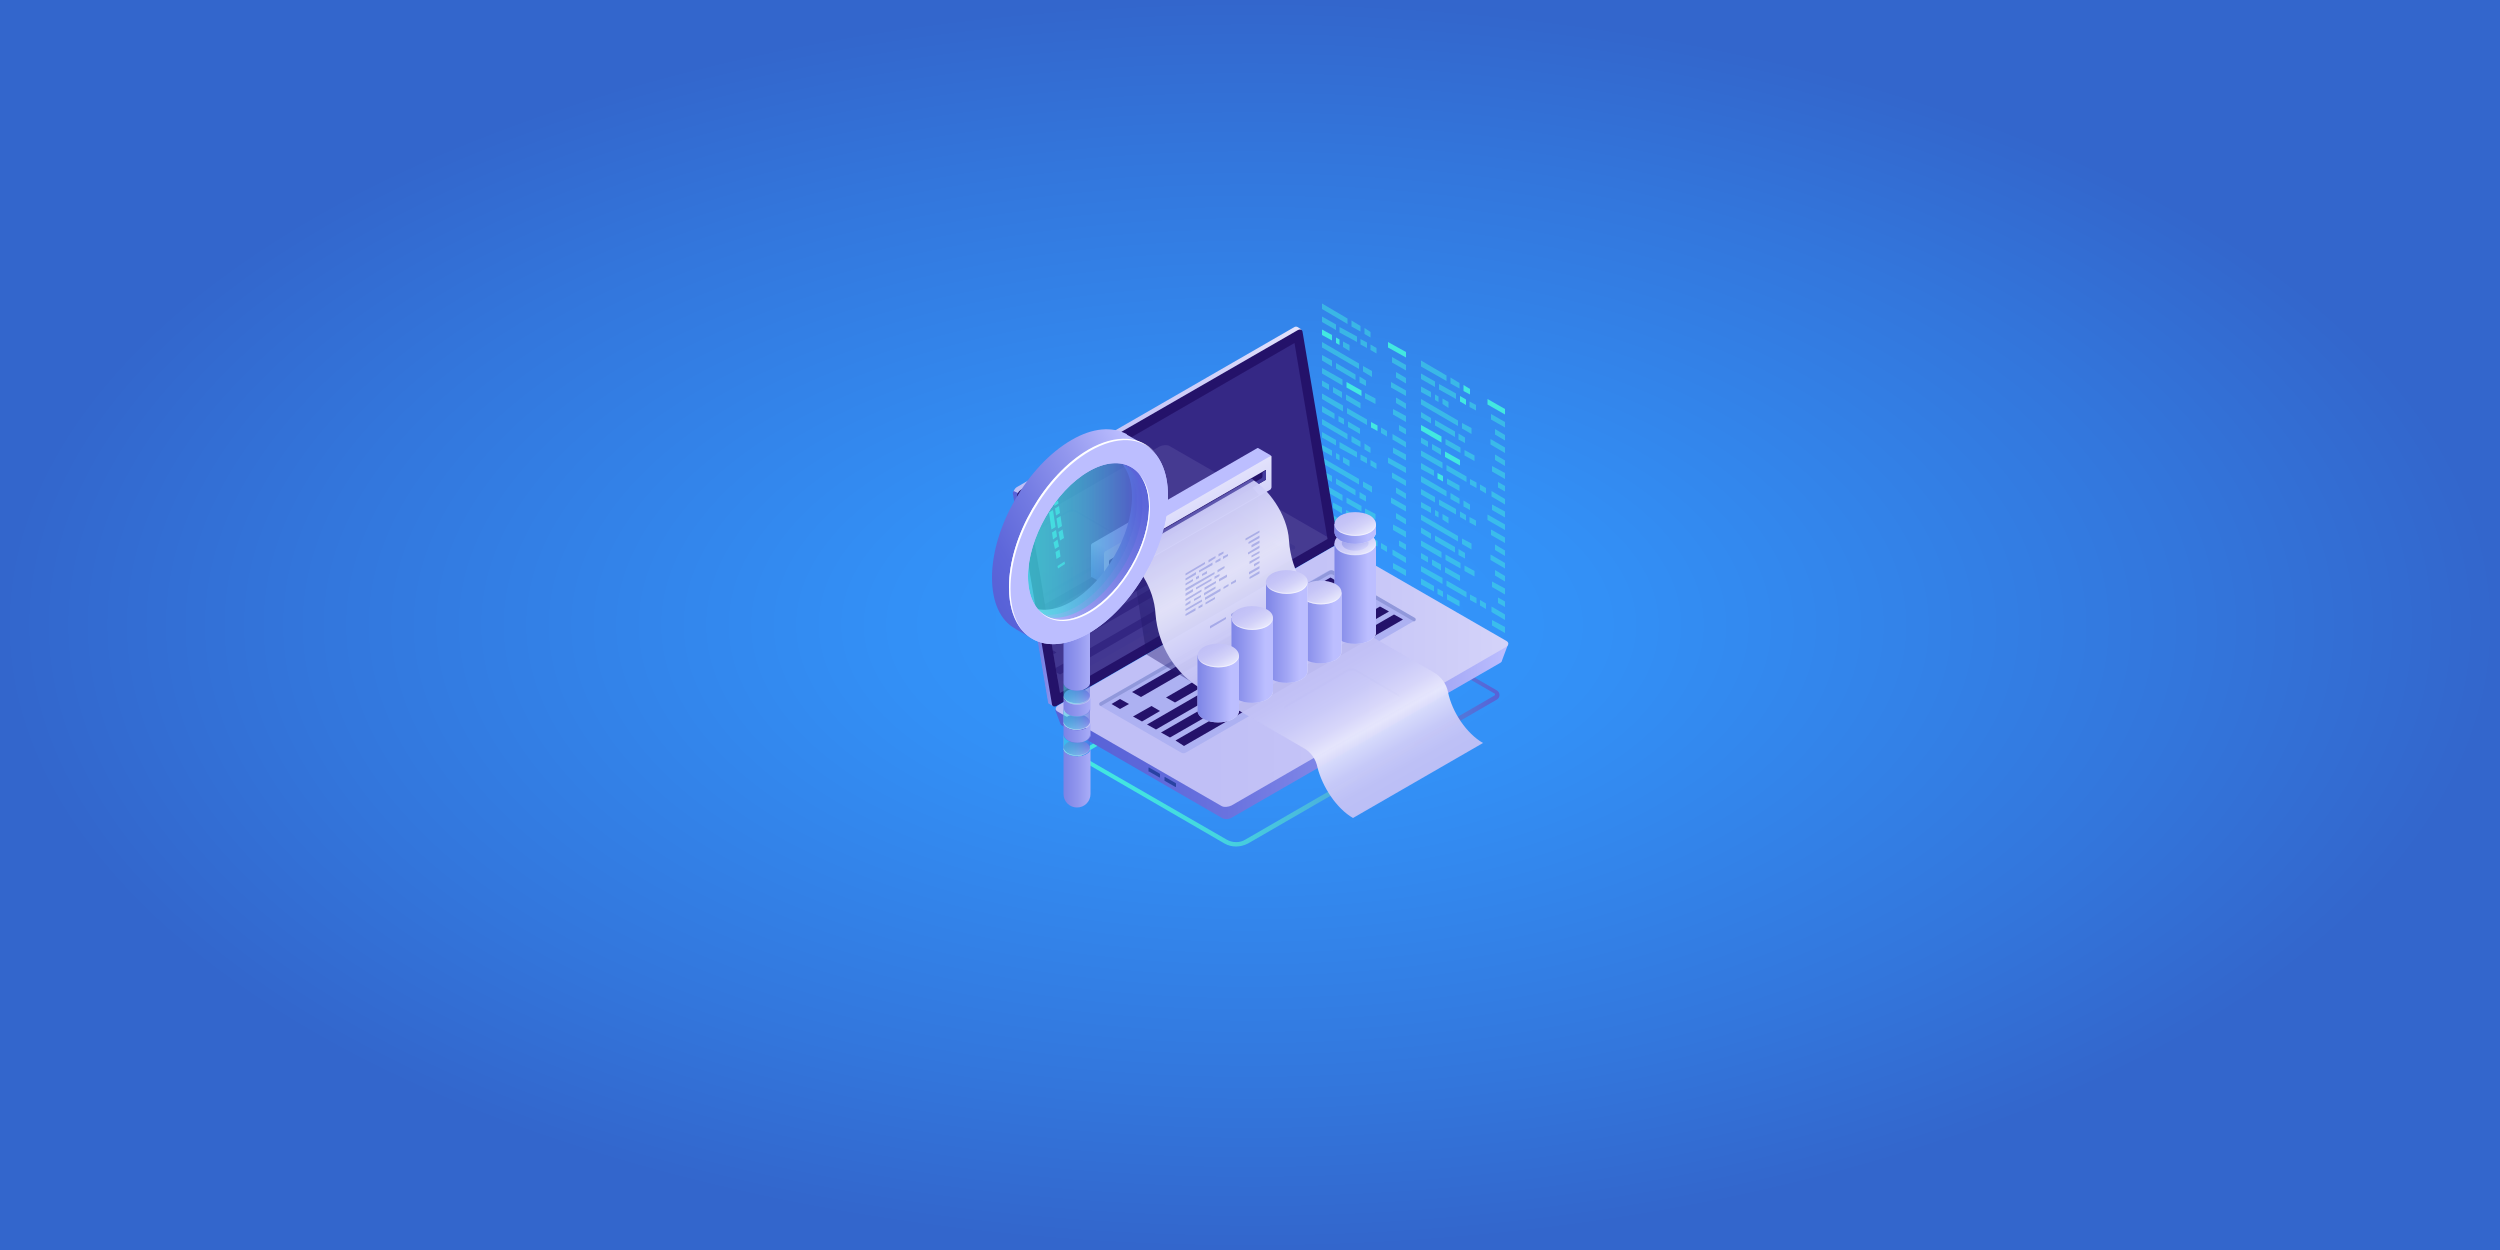 <?xml version="1.0" encoding="utf-8"?>
<!-- Generator: Adobe Illustrator 23.0.1, SVG Export Plug-In . SVG Version: 6.00 Build 0)  -->
<svg version="1.1" id="Layer_1" xmlns="http://www.w3.org/2000/svg" xmlns:xlink="http://www.w3.org/1999/xlink" x="0px" y="0px"
	 viewBox="0 0 500 250" style="enable-background:new 0 0 500 250;" xml:space="preserve">
<rect x="0" y="0" width="500" height="250" fill="#808080" stroke="none"/>
<style type="text/css">
	.st0{fill:url(#SVGID_2_);}
	.st1{opacity:0.5;fill:#42E8E0;}
	.st2{fill:#42E8E0;}
	.st3{fill:url(#SVGID_3_);}
	.st4{fill:url(#SVGID_4_);}
	.st5{fill:url(#SVGID_5_);}
	.st6{fill:#24126A;}
	.st7{opacity:0.51;}
	.st8{fill:#453C9E;}
	.st9{fill:url(#SVGID_6_);}
	.st10{fill:url(#SVGID_7_);}
	.st11{fill:#2842A2;}
	.st12{fill:#ADB1F2;}
	.st13{fill:#9198DB;}
	.st14{fill:url(#SVGID_8_);}
	.st15{opacity:0.11;}
	.st16{clip-path:url(#SVGID_9_);}
	.st17{fill:url(#SVGID_10_);}
	.st18{fill:url(#SVGID_11_);}
	.st19{opacity:0.42;fill:url(#SVGID_12_);}
	.st20{opacity:0.42;fill:url(#SVGID_13_);}
	.st21{fill:url(#SVGID_14_);}
	.st22{fill:url(#SVGID_15_);}
	.st23{opacity:0.6;fill:#24126A;}
	.st24{opacity:0.96;fill:url(#SVGID_16_);}
	.st25{opacity:0.8;fill:#453C9E;}
	.st26{opacity:0.32;}
	.st27{fill:#4553C7;}
	.st28{fill:url(#SVGID_17_);}
	.st29{fill:url(#SVGID_18_);}
	.st30{fill:url(#SVGID_19_);}
	.st31{opacity:0.3;fill:url(#SVGID_20_);}
	.st32{opacity:0.5;fill:#FFFFFF;}
	.st33{fill:url(#SVGID_21_);}
	.st34{fill:url(#SVGID_22_);}
	.st35{fill:url(#SVGID_23_);}
	.st36{fill:url(#SVGID_24_);}
	.st37{fill:url(#SVGID_25_);}
	.st38{fill:url(#SVGID_26_);}
	.st39{fill:url(#SVGID_27_);}
	.st40{fill:url(#SVGID_28_);}
	.st41{fill:url(#SVGID_29_);}
	.st42{fill:url(#SVGID_30_);}
	.st43{fill:url(#SVGID_31_);}
	.st44{fill:url(#SVGID_32_);}
	.st45{fill:url(#SVGID_33_);}
	.st46{fill:url(#SVGID_34_);}
	.st47{fill:url(#SVGID_35_);}
	.st48{fill:url(#SVGID_36_);}
	.st49{fill:#FFFFFF;}
	.st50{fill:url(#SVGID_37_);}
	.st51{fill:url(#SVGID_38_);}
	.st52{fill:url(#SVGID_39_);}
	.st53{opacity:0.48;fill:url(#SVGID_40_);}
	.st54{opacity:0.48;fill:url(#SVGID_41_);}
	.st55{opacity:0.48;fill:url(#SVGID_42_);}
	.st56{fill:url(#SVGID_43_);}
	.st57{fill:url(#SVGID_44_);}
	.st58{opacity:0.5;fill:url(#SVGID_45_);}
	.st59{opacity:0.48;fill:url(#SVGID_46_);}
	.st60{fill:#BCBEFF;}
</style>
<g>
	
		<radialGradient id="SVGID_2_" cx="164.6" cy="122.2" r="200" gradientTransform="matrix(1.25 0 0 -0.625 44.25 201.375)" gradientUnits="userSpaceOnUse">
		<stop  offset="0" style="stop-color:#3399FF"/>
		<stop  offset="0.282" style="stop-color:#3390F6"/>
		<stop  offset="0.75" style="stop-color:#3376DC"/>
		<stop  offset="1" style="stop-color:#3366CC"/>
	</radialGradient>
	<rect class="st0" width="500" height="250"/>
</g>
<g>
	<g>
		<polygon class="st1" points="269.5,64.8 264.4,61.8 264.4,60.7 269.5,63.7 		"/>
		<polygon class="st1" points="272.1,66.3 270.3,65.3 270.3,64.1 272.1,65.2 		"/>
		<polygon class="st1" points="274.1,67.5 272.9,66.8 272.9,65.6 274.1,66.4 		"/>
		<polygon class="st1" points="267.2,66 264.4,64.4 264.4,63.3 267.2,64.9 		"/>
		<polygon class="st1" points="271.4,68.4 267.9,66.5 267.9,65.4 271.4,67.3 		"/>
		<polygon class="st1" points="273.4,69.6 272.1,68.9 272.1,67.8 273.4,68.5 		"/>
		<polygon class="st1" points="275.3,70.7 274.1,70 274.1,68.9 275.3,69.6 		"/>
		<polygon class="st2" points="266.4,68.1 264.4,67 264.4,65.9 266.4,67 		"/>
		<polygon class="st2" points="267.9,69 267.2,68.6 267.2,67.5 267.9,67.9 		"/>
		<polygon class="st1" points="269.9,70.2 268.6,69.4 268.6,68.3 269.9,69 		"/>
		<polygon class="st1" points="271.8,73.8 264.4,69.5 264.4,68.4 271.8,72.7 		"/>
		<polygon class="st1" points="274.4,75.4 272.6,74.3 272.6,73.2 274.4,74.2 		"/>
		<polygon class="st1" points="266.4,73.3 264.4,72.1 264.4,71 266.4,72.1 		"/>
		<polygon class="st1" points="271.1,76 267.2,73.7 267.2,72.6 271.1,74.9 		"/>
		<polygon class="st1" points="273.2,77.2 271.9,76.5 271.9,75.3 273.2,76.1 		"/>
		<polygon class="st1" points="268.5,77.1 264.4,74.7 264.4,73.6 268.5,75.9 		"/>
		<polygon class="st2" points="272.3,79.2 269.3,77.5 269.3,76.4 272.3,78.1 		"/>
		<polygon class="st1" points="275.1,80.8 273,79.7 273,78.6 275.1,79.7 		"/>
		<polygon class="st1" points="265.8,78 264.4,77.2 264.4,76.1 265.8,76.9 		"/>
		<polygon class="st1" points="268.4,79.6 266.6,78.5 266.6,77.4 268.4,78.4 		"/>
		<polygon class="st1" points="272.1,81.7 269.2,80 269.2,78.9 272.1,80.6 		"/>
		<polygon class="st1" points="268.6,82.3 264.4,79.8 264.4,78.7 268.6,81.1 		"/>
		<polygon class="st1" points="273.4,85 269.4,82.7 269.4,81.6 273.4,83.9 		"/>
		<polygon class="st2" points="275.5,86.2 274.2,85.5 274.2,84.4 275.5,85.1 		"/>
		<polygon class="st1" points="277.4,87.3 276.2,86.6 276.2,85.5 277.4,86.2 		"/>
		<polygon class="st1" points="266.9,83.8 264.4,82.4 264.4,81.2 266.9,82.7 		"/>
		<polygon class="st2" points="277.6,69.5 281.2,71.5 281.2,70.4 277.6,68.4 		"/>
		<polygon class="st1" points="278.4,72.5 281.2,74.1 281.2,73 278.4,71.4 		"/>
		<polygon class="st1" points="279.2,75.5 281.2,76.7 281.2,75.6 279.2,74.4 		"/>
		<polygon class="st1" points="278.2,77.5 281.2,79.2 281.2,78.1 278.2,76.4 		"/>
		<polygon class="st1" points="279.2,80.6 281.2,81.8 281.2,80.7 279.2,79.5 		"/>
		<polygon class="st1" points="278.6,82.9 281.2,84.4 281.2,83.2 278.6,81.8 		"/>
		<polygon class="st1" points="279.8,86.1 281.2,86.9 281.2,85.8 279.8,85 		"/>
		<polygon class="st1" points="278.5,87.9 281.2,89.5 281.2,88.4 278.5,86.8 		"/>
		<polygon class="st1" points="278.6,90.6 281.2,92.1 281.2,90.9 278.6,89.5 		"/>
		<polygon class="st1" points="268.8,84.9 267.7,84.3 267.7,83.2 268.8,83.8 		"/>
		<polygon class="st1" points="272,86.8 269.6,85.4 269.6,84.3 272,85.7 		"/>
		<polygon class="st1" points="289.3,76.2 284.2,73.3 284.2,72.1 289.3,75.1 		"/>
		<polygon class="st1" points="291.9,77.7 290.1,76.7 290.1,75.5 291.9,76.6 		"/>
		<polygon class="st2" points="294,78.9 292.7,78.2 292.7,77 294,77.8 		"/>
		<polygon class="st1" points="287,77.4 284.2,75.8 284.2,74.7 287,76.3 		"/>
		<polygon class="st1" points="291.2,79.8 287.8,77.9 287.8,76.8 291.2,78.7 		"/>
		<polygon class="st2" points="293.2,81 292,80.3 292,79.2 293.2,79.9 		"/>
		<polygon class="st1" points="295.2,82.1 293.9,81.4 293.9,80.3 295.2,81 		"/>
		<polygon class="st1" points="286.2,79.5 284.2,78.4 284.2,77.3 286.2,78.4 		"/>
		<polygon class="st1" points="287.7,80.4 287,80 287,78.9 287.7,79.3 		"/>
		<polygon class="st1" points="289.7,81.6 288.5,80.8 288.5,79.7 289.7,80.4 		"/>
		<polygon class="st1" points="291.6,85.2 284.2,80.9 284.2,79.8 291.6,84.1 		"/>
		<polygon class="st1" points="294.3,86.8 292.4,85.7 292.4,84.6 294.3,85.6 		"/>
		<polygon class="st1" points="286.2,84.7 284.2,83.5 284.2,82.4 286.2,83.6 		"/>
		<polygon class="st1" points="291,87.4 287,85.1 287,84 291,86.3 		"/>
		<polygon class="st1" points="293,88.6 291.7,87.9 291.7,86.7 293,87.5 		"/>
		<polygon class="st2" points="288.3,88.5 284.2,86.1 284.2,85 288.3,87.3 		"/>
		<polygon class="st1" points="292.1,90.6 289.1,88.9 289.1,87.8 292.1,89.5 		"/>
		<polygon class="st1" points="294.9,92.2 292.9,91.1 292.9,90 294.9,91.1 		"/>
		<polygon class="st1" points="285.6,89.4 284.2,88.6 284.2,87.5 285.6,88.3 		"/>
		<polygon class="st1" points="288.2,91 286.4,89.9 286.4,88.8 288.2,89.8 		"/>
		<polygon class="st2" points="292,93.1 289,91.4 289,90.3 292,92 		"/>
		<polygon class="st1" points="288.5,93.7 284.2,91.2 284.2,90.1 288.5,92.5 		"/>
		<polygon class="st1" points="293.3,96.4 289.3,94.1 289.3,93 293.3,95.3 		"/>
		<polygon class="st1" points="295.3,97.6 294,96.9 294,95.8 295.3,96.5 		"/>
		<polygon class="st1" points="297.2,98.7 296,98 296,96.9 297.2,97.6 		"/>
		<polygon class="st1" points="286.8,95.2 284.2,93.8 284.2,92.6 286.8,94.1 		"/>
		<polygon class="st2" points="297.5,80.9 301,82.9 301,81.8 297.5,79.8 		"/>
		<polygon class="st1" points="298.2,83.9 301,85.5 301,84.4 298.2,82.8 		"/>
		<polygon class="st1" points="299,86.9 301,88.1 301,87 299,85.8 		"/>
		<polygon class="st1" points="298.1,88.9 301,90.6 301,89.5 298.1,87.8 		"/>
		<polygon class="st1" points="299,92 301,93.2 301,92.1 299,90.9 		"/>
		<polygon class="st1" points="298.4,94.3 301,95.8 301,94.6 298.4,93.2 		"/>
		<polygon class="st1" points="299.6,97.5 301,98.3 301,97.2 299.6,96.4 		"/>
		<polygon class="st1" points="298.3,99.3 301,100.9 301,99.8 298.3,98.2 		"/>
		<polygon class="st1" points="298.4,102 301,103.5 301,102.3 298.4,100.9 		"/>
		<polygon class="st2" points="288.6,96.3 287.5,95.7 287.5,94.6 288.6,95.2 		"/>
		<polygon class="st1" points="291.9,98.2 289.4,96.8 289.4,95.7 291.9,97.1 		"/>
		<polygon class="st1" points="269.5,87.9 264.4,84.9 264.4,83.8 269.5,86.8 		"/>
		<polygon class="st1" points="272.1,89.4 270.3,88.4 270.3,87.2 272.1,88.3 		"/>
		<polygon class="st1" points="274.1,90.6 272.9,89.9 272.9,88.7 274.1,89.5 		"/>
		<polygon class="st1" points="267.2,89.1 264.4,87.5 264.4,86.4 267.2,88 		"/>
		<polygon class="st1" points="271.4,91.5 267.9,89.6 267.9,88.4 271.4,90.4 		"/>
		<polygon class="st1" points="273.4,92.7 272.1,92 272.1,90.9 273.4,91.6 		"/>
		<polygon class="st1" points="275.3,93.8 274.1,93.1 274.1,92 275.3,92.7 		"/>
		<polygon class="st1" points="266.4,91.2 264.4,90.1 264.4,89 266.4,90.1 		"/>
		<polygon class="st1" points="267.9,92.1 267.2,91.7 267.2,90.6 267.9,91 		"/>
		<polygon class="st1" points="269.9,93.3 268.6,92.5 268.6,91.4 269.9,92.1 		"/>
		<polygon class="st1" points="271.8,96.9 264.4,92.6 264.4,91.5 271.8,95.8 		"/>
		<polygon class="st1" points="274.4,98.5 272.6,97.4 272.6,96.3 274.4,97.3 		"/>
		<polygon class="st1" points="266.4,96.4 264.4,95.2 264.4,94.1 266.4,95.2 		"/>
		<polygon class="st1" points="271.1,99.1 267.2,96.8 267.2,95.7 271.1,98 		"/>
		<polygon class="st1" points="273.2,100.3 271.9,99.6 271.9,98.4 273.2,99.2 		"/>
		<polygon class="st1" points="268.5,100.2 264.4,97.8 264.4,96.6 268.5,99 		"/>
		<polygon class="st1" points="272.3,102.3 269.3,100.6 269.3,99.5 272.3,101.2 		"/>
		<polygon class="st1" points="275.1,103.9 273,102.8 273,101.7 275.1,102.8 		"/>
		<polygon class="st1" points="265.8,101.1 264.4,100.3 264.4,99.2 265.8,100 		"/>
		<polygon class="st1" points="268.4,102.7 266.6,101.6 266.6,100.5 268.4,101.5 		"/>
		<polygon class="st1" points="272.1,104.8 269.2,103.1 269.2,102 272.1,103.7 		"/>
		<polygon class="st1" points="268.6,105.4 264.4,102.9 264.4,101.8 268.6,104.2 		"/>
		<polygon class="st1" points="273.4,108.1 269.4,105.8 269.4,104.7 273.4,107 		"/>
		<polygon class="st1" points="275.5,109.3 274.2,108.6 274.2,107.5 275.5,108.2 		"/>
		<polygon class="st1" points="277.4,110.4 276.2,109.7 276.2,108.6 277.4,109.3 		"/>
		<polygon class="st1" points="266.9,106.9 264.4,105.5 264.4,104.3 266.9,105.8 		"/>
		<polygon class="st1" points="277.6,92.6 281.2,94.6 281.2,93.5 277.6,91.5 		"/>
		<polygon class="st1" points="278.4,95.6 281.2,97.2 281.2,96.1 278.4,94.5 		"/>
		<polygon class="st1" points="279.2,98.6 281.2,99.8 281.2,98.7 279.2,97.5 		"/>
		<polygon class="st1" points="278.2,100.6 281.2,102.3 281.2,101.2 278.2,99.5 		"/>
		<polygon class="st1" points="279.2,103.7 281.2,104.9 281.2,103.8 279.2,102.6 		"/>
		<polygon class="st1" points="278.6,106 281.2,107.5 281.2,106.3 278.6,104.9 		"/>
		<polygon class="st1" points="279.8,109.2 281.2,110 281.2,108.9 279.8,108.1 		"/>
		<polygon class="st1" points="278.5,111 281.2,112.6 281.2,111.5 278.5,109.9 		"/>
		<polygon class="st1" points="278.6,113.7 281.2,115.2 281.2,114 278.6,112.6 		"/>
		<polygon class="st1" points="268.8,108 267.7,107.4 267.7,106.3 268.8,106.9 		"/>
		<polygon class="st1" points="272,109.9 269.6,108.5 269.6,107.3 272,108.8 		"/>
		<polygon class="st1" points="274.1,118.5 269.9,116.1 269.9,115 274.1,117.4 		"/>
		<polygon class="st1" points="276.9,120.1 275.3,119.2 275.3,118.1 276.9,119 		"/>
		<polygon class="st1" points="289.3,99.3 284.2,96.4 284.2,95.2 289.3,98.2 		"/>
		<polygon class="st1" points="291.9,100.8 290.1,99.8 290.1,98.6 291.9,99.7 		"/>
		<polygon class="st1" points="294,102 292.7,101.3 292.7,100.1 294,100.9 		"/>
		<polygon class="st1" points="287,100.5 284.2,98.9 284.2,97.8 287,99.4 		"/>
		<polygon class="st1" points="291.2,102.9 287.8,101 287.8,99.9 291.2,101.8 		"/>
		<polygon class="st1" points="293.2,104.1 292,103.4 292,102.3 293.2,103 		"/>
		<polygon class="st1" points="295.2,105.2 293.9,104.5 293.9,103.4 295.2,104.1 		"/>
		<polygon class="st1" points="286.2,102.6 284.2,101.5 284.2,100.4 286.2,101.5 		"/>
		<polygon class="st1" points="287.7,103.5 287,103.1 287,102 287.7,102.4 		"/>
		<polygon class="st1" points="289.7,104.7 288.5,103.9 288.5,102.8 289.7,103.5 		"/>
		<polygon class="st1" points="291.6,108.3 284.2,104 284.2,102.9 291.6,107.2 		"/>
		<polygon class="st1" points="294.3,109.9 292.4,108.8 292.4,107.7 294.3,108.7 		"/>
		<polygon class="st1" points="286.2,107.8 284.2,106.6 284.2,105.5 286.2,106.7 		"/>
		<polygon class="st1" points="291,110.5 287,108.2 287,107.1 291,109.4 		"/>
		<polygon class="st1" points="293,111.7 291.7,111 291.7,109.8 293,110.6 		"/>
		<polygon class="st1" points="288.3,111.6 284.2,109.2 284.2,108.1 288.3,110.4 		"/>
		<polygon class="st1" points="292.1,113.7 289.1,112 289.1,110.9 292.1,112.6 		"/>
		<polygon class="st1" points="294.9,115.3 292.9,114.2 292.9,113.1 294.9,114.2 		"/>
		<polygon class="st1" points="285.6,112.5 284.2,111.7 284.2,110.6 285.6,111.4 		"/>
		<polygon class="st1" points="288.2,114.1 286.4,113 286.4,111.9 288.2,112.9 		"/>
		<polygon class="st1" points="292,116.2 289,114.5 289,113.4 292,115.1 		"/>
		<polygon class="st1" points="288.5,116.8 284.2,114.3 284.2,113.2 288.5,115.6 		"/>
		<polygon class="st1" points="293.3,119.5 289.3,117.2 289.3,116.1 293.3,118.4 		"/>
		<polygon class="st1" points="295.3,120.7 294,120 294,118.9 295.3,119.6 		"/>
		<polygon class="st1" points="297.2,121.8 296,121.1 296,120 297.2,120.7 		"/>
		<polygon class="st1" points="286.8,118.3 284.2,116.9 284.2,115.7 286.8,117.2 		"/>
		<polygon class="st1" points="297.5,104 301,106 301,104.9 297.5,102.9 		"/>
		<polygon class="st1" points="298.2,107 301,108.6 301,107.5 298.2,105.9 		"/>
		<polygon class="st1" points="299,110 301,111.2 301,110.1 299,108.9 		"/>
		<polygon class="st1" points="298.1,112 301,113.7 301,112.6 298.1,110.9 		"/>
		<polygon class="st1" points="299,115.1 301,116.3 301,115.2 299,114 		"/>
		<polygon class="st1" points="298.4,117.4 301,118.9 301,117.7 298.4,116.3 		"/>
		<polygon class="st1" points="299.6,120.6 301,121.4 301,120.3 299.6,119.5 		"/>
		<polygon class="st1" points="298.3,122.4 301,124 301,122.9 298.3,121.3 		"/>
		<polygon class="st1" points="298.4,125.1 301,126.6 301,125.4 298.4,124 		"/>
		<polygon class="st1" points="288.6,119.4 287.5,118.8 287.5,117.7 288.6,118.3 		"/>
		<polygon class="st1" points="291.9,121.3 289.4,119.9 289.4,118.8 291.9,120.2 		"/>
		<polygon class="st1" points="293.9,129.9 289.8,127.5 289.8,126.4 293.9,128.8 		"/>
		<polygon class="st1" points="296.7,131.5 295.1,130.6 295.1,129.5 296.7,130.4 		"/>
	</g>
	<g>
		<g>
			<g>
				<g>
					<g>
						<g>
							
								<linearGradient id="SVGID_3_" gradientUnits="userSpaceOnUse" x1="-2732.999" y1="144.693" x2="-2648.642" y2="144.693" gradientTransform="matrix(-1 0 0 1 -2433.089 0)">
								<stop  offset="0" style="stop-color:#5761D7"/>
								<stop  offset="7.257748e-02" style="stop-color:#5472D8"/>
								<stop  offset="0.279" style="stop-color:#4E9CDB"/>
								<stop  offset="0.48" style="stop-color:#49BDDD"/>
								<stop  offset="0.671" style="stop-color:#45D5DF"/>
								<stop  offset="0.849" style="stop-color:#43E3E0"/>
								<stop  offset="1" style="stop-color:#42E8E0"/>
							</linearGradient>
							<path class="st3" d="M247.2,169.3c-0.8,0-1.6-0.2-2.3-0.6L216.1,152c-0.3-0.2-0.5-0.5-0.5-0.9c0-0.4,0.2-0.7,0.5-0.9l51.9-30
								c0.1-0.1,0.3-0.1,0.4,0l31,17.9c0.3,0.2,0.5,0.5,0.5,0.9c0,0.4-0.2,0.7-0.5,0.9l-49.8,28.8
								C248.8,169.1,248,169.3,247.2,169.3z M268.2,121l-51.7,29.9c-0.1,0.1-0.1,0.2-0.1,0.2c0,0,0,0.2,0.1,0.2l28.8,16.6
								c1.2,0.7,2.7,0.7,3.8,0l49.8-28.8c0.1-0.1,0.1-0.2,0.1-0.2c0,0,0-0.2-0.1-0.2L268.2,121z"/>
						</g>
						<g>
							<g>
								
									<linearGradient id="SVGID_4_" gradientUnits="userSpaceOnUse" x1="1522.388" y1="103.351" x2="1586.467" y2="103.351" gradientTransform="matrix(1 0 0 1 -1319.85 0)">
									<stop  offset="0" style="stop-color:#C0BFF6"/>
									<stop  offset="0.294" style="stop-color:#C5C4F7"/>
									<stop  offset="0.64" style="stop-color:#D3D2F9"/>
									<stop  offset="1" style="stop-color:#E9E9FD"/>
								</linearGradient>
								<path class="st4" d="M266.6,107.3l-6.9-41.2l0.6-0.2l-0.8-0.5l0,0c-0.2-0.1-0.4-0.1-0.6,0l-55.5,32
									c-0.5,0.3-0.8,0.9-0.7,1.4l7,41.5c0,0.2,0.1,0.4,0.3,0.4l0,0l0.8,0.5l0.1-0.8l0,0l55.1-31.8
									C266.3,108.5,266.7,107.8,266.6,107.3z"/>
								
									<linearGradient id="SVGID_5_" gradientUnits="userSpaceOnUse" x1="1522.389" y1="119.785" x2="1533.392" y2="119.785" gradientTransform="matrix(1 0 0 1 -1319.85 0)">
									<stop  offset="0" style="stop-color:#5761D7"/>
									<stop  offset="0.178" style="stop-color:#5C66D9"/>
									<stop  offset="0.388" style="stop-color:#6A73DF"/>
									<stop  offset="0.613" style="stop-color:#8289E8"/>
									<stop  offset="0.849" style="stop-color:#A3A7F5"/>
									<stop  offset="1" style="stop-color:#BCBEFF"/>
								</linearGradient>
								<path class="st5" d="M203.6,98.6l-0.9-0.4c-0.1,0.2-0.2,0.5-0.1,0.7l7,41.5c0,0.2,0.1,0.4,0.3,0.4l0,0l0.8,0.5l0.1-0.8l0,0
									l2.8-1.6L203.6,98.6z"/>
								<path class="st6" d="M266.8,109.2l-55.5,32c-0.4,0.2-0.8,0.1-0.9-0.3l-7-41.5c-0.1-0.5,0.3-1.1,0.7-1.4l55.5-32
									c0.4-0.2,0.8-0.1,0.9,0.3l7,41.5C267.6,108.3,267.2,109,266.8,109.2z"/>
								<g class="st7">
									<polygon class="st8" points="258.9,68.6 205.4,99.5 212,138.6 265.5,107.8 									"/>
								</g>
							</g>
							<g>
								
									<linearGradient id="SVGID_6_" gradientUnits="userSpaceOnUse" x1="1530.973" y1="138.258" x2="1621.473" y2="138.258" gradientTransform="matrix(1 0 0 1 -1319.85 0)">
									<stop  offset="0" style="stop-color:#5761D7"/>
									<stop  offset="0.178" style="stop-color:#5C66D9"/>
									<stop  offset="0.388" style="stop-color:#6A73DF"/>
									<stop  offset="0.613" style="stop-color:#8289E8"/>
									<stop  offset="0.849" style="stop-color:#A3A7F5"/>
									<stop  offset="1" style="stop-color:#BCBEFF"/>
								</linearGradient>
								<path class="st9" d="M301.6,128.9l-3,1.6L268.2,113c-0.5-0.3-1.4-0.3-2,0.1l-52.4,30.2c-0.5-0.3-2.8-1.4-2.8-1.4l1.1,2.9
									c0,0,0,0,0,0c0,0.1,0.1,0.2,0.3,0.3l32,18.5c0.5,0.3,1.4,0.3,2-0.1l53.6-30.9c0.2-0.1,0.4-0.3,0.4-0.5l0,0L301.6,128.9z"/>
								
									<linearGradient id="SVGID_7_" gradientUnits="userSpaceOnUse" x1="1561.382" y1="135.24" x2="1651.93" y2="135.24" gradientTransform="matrix(1 0 0 1 -1319.85 0)">
									<stop  offset="0" style="stop-color:#C0BFF6"/>
									<stop  offset="0.294" style="stop-color:#C5C4F7"/>
									<stop  offset="0.64" style="stop-color:#D3D2F9"/>
									<stop  offset="1" style="stop-color:#E9E9FD"/>
								</linearGradient>
								<path class="st10" d="M301.2,129.4l-54.9,31.7c-0.6,0.3-1.5,0.4-2,0.1l-32.8-18.9c-0.5-0.3-0.5-0.8,0.1-1.2l54.9-31.7
									c0.6-0.3,1.5-0.4,2-0.1l32.8,18.9C301.8,128.5,301.8,129,301.2,129.4z"/>
								<path class="st11" d="M229.7,154.2v-0.6c0-0.1,0-0.1,0.1-0.1l2.1,1.2c0,0,0.1,0.1,0.1,0.1v0.6c0,0.1,0,0.1-0.1,0.1l-2.1-1.2
									C229.7,154.4,229.7,154.3,229.7,154.2z"/>
								<path class="st11" d="M232.9,156.1v-0.6c0-0.1,0-0.1,0.1-0.1l2.1,1.2c0,0,0.1,0.1,0.1,0.1v0.6c0,0.1,0,0.1-0.1,0.1l-2.1-1.2
									C232.9,156.2,232.9,156.1,232.9,156.1z"/>
								<path class="st12" d="M220,140.5l45.6-26.3c0.3-0.2,0.7-0.2,1,0l16.2,9.4c0.2,0.1,0.2,0.5,0,0.6l-45.6,26.3
									c-0.3,0.2-0.7,0.2-1,0l-16.3-9.4C219.8,141,219.8,140.6,220,140.5z"/>
								<path class="st13" d="M220,141.1l0.2,0.1l45.5-26.2c0.3-0.2,0.7-0.2,1,0l16.1,9.3l0.2-0.1c0.2-0.1,0.2-0.5,0-0.6l-16.2-9.4
									c-0.3-0.2-0.7-0.2-1,0L220,140.5C219.8,140.6,219.8,141,220,141.1z"/>
								<g>
									<polygon class="st6" points="267.8,116.5 228.2,139.4 226.4,138.4 266.1,115.5 									"/>
									<polygon class="st6" points="272.2,119 235,140.5 233.2,139.5 270.4,118 									"/>
									<polygon class="st6" points="275,120.6 231.2,145.9 229.4,144.9 273.2,119.6 									"/>
									<polygon class="st6" points="277.8,122.3 234,147.5 232.2,146.5 276,121.3 									"/>
									<polygon class="st6" points="280.6,123.9 236.8,149.2 235.1,148.1 278.8,122.9 									"/>
									<polygon class="st6" points="225.8,140.8 224,141.8 222.3,140.8 224,139.8 									"/>
									<polygon class="st6" points="232,142.2 228.4,144.3 226.6,143.3 230.3,141.2 									"/>
								</g>
								
									<linearGradient id="SVGID_8_" gradientUnits="userSpaceOnUse" x1="1576.716" y1="140.38" x2="1599.894" y2="140.38" gradientTransform="matrix(1 0 0 1 -1319.85 0)">
									<stop  offset="0" style="stop-color:#C0BFF6"/>
									<stop  offset="0.294" style="stop-color:#C5C4F7"/>
									<stop  offset="0.64" style="stop-color:#D3D2F9"/>
									<stop  offset="1" style="stop-color:#E9E9FD"/>
								</linearGradient>
								<path class="st14" d="M267.4,146.9l12.3-7.1c0.5-0.3,0.5-0.7,0-1l-8.4-4.9c-0.5-0.3-1.3-0.3-1.7,0l-12.3,7.1
									c-0.5,0.3-0.5,0.7,0,1l8.4,4.9C266.1,147.1,266.9,147.1,267.4,146.9z"/>
								<path class="st13" d="M257.2,141.4l12.3-7.1c0.5-0.3,1.3-0.3,1.7,0l8.4,4.9c0.1,0.1,0.2,0.2,0.3,0.3c0.1-0.2,0-0.5-0.3-0.7
									l-8.4-4.9c-0.5-0.3-1.3-0.3-1.7,0l-12.3,7.1c-0.3,0.2-0.4,0.5-0.3,0.7C257,141.6,257.1,141.5,257.2,141.4z"/>
							</g>
						</g>
						<g class="st15">
							<defs>
								<polygon id="SVGID_1_" class="st15" points="258.9,68.6 205.4,99.5 212,138.6 265.5,107.8 								"/>
							</defs>
							<clipPath id="SVGID_9_">
								<use xlink:href="#SVGID_1_"  style="overflow:visible;"/>
							</clipPath>
							<g class="st16">
								
									<linearGradient id="SVGID_10_" gradientUnits="userSpaceOnUse" x1="1526.787" y1="115.17" x2="1617.335" y2="115.17" gradientTransform="matrix(1 0 0 1 -1319.85 0)">
									<stop  offset="0" style="stop-color:#C0BFF6"/>
									<stop  offset="0.294" style="stop-color:#C5C4F7"/>
									<stop  offset="0.64" style="stop-color:#D3D2F9"/>
									<stop  offset="1" style="stop-color:#E9E9FD"/>
								</linearGradient>
								<path class="st17" d="M266.6,109.3L211.7,141c-0.6,0.3-1.5,0.4-2,0.1l-32.8-18.9c-0.5-0.3-0.5-0.8,0.1-1.2l54.9-31.7
									c0.6-0.3,1.5-0.4,2-0.1l32.8,18.9C267.2,108.5,267.2,109,266.6,109.3z"/>
								
									<linearGradient id="SVGID_11_" gradientUnits="userSpaceOnUse" x1="1520.828" y1="108.523" x2="1544.005" y2="108.523" gradientTransform="matrix(1 0 0 1 -1319.85 0)">
									<stop  offset="0" style="stop-color:#C0BFF6"/>
									<stop  offset="0.294" style="stop-color:#C5C4F7"/>
									<stop  offset="0.64" style="stop-color:#D3D2F9"/>
									<stop  offset="1" style="stop-color:#E9E9FD"/>
								</linearGradient>
								<path class="st18" d="M211.5,115l12.3-7.1c0.5-0.3,0.5-0.7,0-1l-8.4-4.9c-0.5-0.3-1.3-0.3-1.7,0l-12.3,7.1
									c-0.5,0.3-0.5,0.7,0,1l8.4,4.9C210.2,115.3,211,115.3,211.5,115z"/>
								<path class="st13" d="M201.3,109.6l12.3-7.1c0.5-0.3,1.3-0.3,1.7,0l8.4,4.9c0.1,0.1,0.2,0.2,0.3,0.3c0.1-0.2,0-0.5-0.3-0.7
									l-8.4-4.9c-0.5-0.3-1.3-0.3-1.7,0l-12.3,7.1c-0.3,0.2-0.4,0.5-0.3,0.7C201.1,109.7,201.2,109.6,201.3,109.6z"/>
								<g>
									<path class="st12" d="M195.9,126.1l45.6-26.3c0.3-0.2,0.7-0.2,1,0l16.2,9.4c0.2,0.1,0.2,0.5,0,0.6l-45.6,26.3
										c-0.3,0.2-0.7,0.2-1,0l-16.3-9.4C195.7,126.6,195.7,126.2,195.9,126.1z"/>
									<path class="st13" d="M195.9,126.7l0.2,0.1l45.5-26.2c0.3-0.2,0.7-0.2,1,0l16.1,9.3l0.2-0.1c0.2-0.1,0.2-0.5,0-0.6
										l-16.2-9.4c-0.3-0.2-0.7-0.2-1,0l-45.6,26.3C195.7,126.2,195.7,126.6,195.9,126.7z"/>
									<g>
										<polygon class="st6" points="254.5,108.5 214.8,131.5 216.4,132.4 256.1,109.4 										"/>
										<polygon class="st6" points="250.3,106.1 212.6,127.9 214.1,128.8 251.9,107 										"/>
										<polygon class="st6" points="209.7,129.5 206.2,131.6 207.8,132.5 211.3,130.5 										"/>
										<polygon class="st6" points="212.9,132.6 210.4,134 212,134.9 214.4,133.5 										"/>
										<polygon class="st6" points="247.7,104.6 203.6,130.1 205.2,131 249.3,105.5 										"/>
										<polygon class="st6" points="245.1,103.1 201,128.6 202.5,129.5 246.7,104 										"/>
										<polygon class="st6" points="242.5,101.6 198.3,127 199.9,127.9 244,102.5 										"/>
									</g>
								</g>
							</g>
						</g>
					</g>
				</g>
				
					<radialGradient id="SVGID_12_" cx="1557.349" cy="126.826" r="25.958" gradientTransform="matrix(1 0 0 1 -1319.85 0)" gradientUnits="userSpaceOnUse">
					<stop  offset="0" style="stop-color:#2B237C"/>
					<stop  offset="1" style="stop-color:#180D5B"/>
				</radialGradient>
				<polygon class="st19" points="241.1,138.1 229.3,130.9 255.9,115.5 268.5,123.9 				"/>
				
					<radialGradient id="SVGID_13_" cx="1551.671" cy="115.148" r="19.869" gradientTransform="matrix(1 0 0 1 -1319.85 0)" gradientUnits="userSpaceOnUse">
					<stop  offset="0" style="stop-color:#2B237C"/>
					<stop  offset="1" style="stop-color:#180D5B"/>
				</radialGradient>
				<polygon class="st20" points="229.3,130.9 226.6,113.7 251.6,99.4 251.6,118 				"/>
				<g>
					<g>
						
							<linearGradient id="SVGID_14_" gradientUnits="userSpaceOnUse" x1="1544.518" y1="120.884" x2="1562.02" y2="89.368" gradientTransform="matrix(1 0 0 1 -1319.85 0)">
							<stop  offset="0" style="stop-color:#5761D7"/>
							<stop  offset="3.979178e-02" style="stop-color:#5C66D9"/>
							<stop  offset="8.669901e-02" style="stop-color:#6A73DF"/>
							<stop  offset="0.137" style="stop-color:#8289E8"/>
							<stop  offset="0.19" style="stop-color:#A3A7F5"/>
							<stop  offset="0.224" style="stop-color:#BCBEFF"/>
						</linearGradient>
						<path class="st21" d="M254.2,91.1l-2.6-1.5v0c0,0-0.1,0-0.1,0l-33.1,19.1c-0.1,0.1-0.2,0.2-0.2,0.4v6.2c0,0.1,0,0.1,0.1,0.1
							l0,0l0,0c0,0,0,0,0,0l2.7,1.5l0-3l30.5-17.6c0.1-0.1,0.2-0.2,0.2-0.4v-2.1L254.2,91.1z"/>
						
							<linearGradient id="SVGID_15_" gradientUnits="userSpaceOnUse" x1="1566.02" y1="120.996" x2="1554.37" y2="98.222" gradientTransform="matrix(1 0 0 1 -1319.85 0)">
							<stop  offset="0" style="stop-color:#C0BFF6"/>
							<stop  offset="0.294" style="stop-color:#C5C4F7"/>
							<stop  offset="0.64" style="stop-color:#D3D2F9"/>
							<stop  offset="1" style="stop-color:#E9E9FD"/>
						</linearGradient>
						<path class="st22" d="M254.1,97.9L221,117c-0.1,0.1-0.2,0-0.2-0.1v-6.2c0-0.1,0.1-0.3,0.2-0.4l33.1-19.1
							c0.1-0.1,0.2,0,0.2,0.1v6.2C254.2,97.7,254.2,97.8,254.1,97.9z"/>
						<path class="st23" d="M249.5,96.6l-25.8,15.1c0.8,0.7,1.5,1.5,2.2,2.3l25.9-15C251.2,98.2,250.4,97.4,249.5,96.6z"/>
						<path class="st6" d="M253.1,96l-31.2,18c-0.1,0-0.1,0-0.1-0.1v-1.6c0-0.1,0.1-0.2,0.1-0.3l31.2-18c0.1,0,0.1,0,0.1,0.1v1.6
							C253.2,95.9,253.2,96,253.1,96z"/>
						<path class="st8" d="M253.1,94.1l-0.6,0.4v0.8c0,0.1-0.1,0.2-0.1,0.3l-30.6,17.6v0.7c0,0.1,0.1,0.1,0.1,0.1l31.2-18
							c0.1,0,0.1-0.2,0.1-0.3v-1.6C253.2,94.1,253.2,94.1,253.1,94.1z"/>
					</g>
					
						<linearGradient id="SVGID_16_" gradientUnits="userSpaceOnUse" x1="1597.508" y1="161.934" x2="1560.482" y2="96.327" gradientTransform="matrix(1 0 0 1 -1319.85 0)">
						<stop  offset="0" style="stop-color:#C0BFF6"/>
						<stop  offset="7.746546e-02" style="stop-color:#C3C2F6"/>
						<stop  offset="0.133" style="stop-color:#CCCBF8"/>
						<stop  offset="0.181" style="stop-color:#DBDBFB"/>
						<stop  offset="0.212" style="stop-color:#E9E9FD"/>
						<stop  offset="0.258" style="stop-color:#D8D7FA"/>
						<stop  offset="0.316" style="stop-color:#CACAF8"/>
						<stop  offset="0.388" style="stop-color:#C2C1F6"/>
						<stop  offset="0.514" style="stop-color:#C0BFF6"/>
						<stop  offset="0.622" style="stop-color:#D0CFF9"/>
						<stop  offset="0.755" style="stop-color:#E9E9FD"/>
						<stop  offset="1" style="stop-color:#C0BFF6"/>
					</linearGradient>
					<path class="st24" d="M270.6,163.6l26-15l0,0c-3.3-1.9-6.2-6.2-7-10.2c-0.3-1.6-1.4-3.1-2.8-3.9l-19.6-11.3
						c-5.5-3.2-9-8.8-9.4-15.1c-0.3-5.3-4.3-10.5-7.5-12.3l0,0l-26,15l0,0c3.1,1.8,6.5,6.7,6.8,12c0.5,6.3,3.9,12,9.4,15.1
						l20.2,11.7c1.5,0.8,2.5,2.3,2.8,3.9C264.5,157.4,267.3,161.7,270.6,163.6L270.6,163.6z"/>
					<path class="st25" d="M250.3,95.7l-26,15c0.2,0.1,0.4,0.3,0.6,0.4l0,0l25.9-15C250.7,96,250.5,95.8,250.3,95.7z"/>
				</g>
			</g>
			<g class="st26">
				<polygon class="st27" points="241,112.8 237.1,115.1 237.1,114.7 241,112.4 				"/>
				<polygon class="st27" points="243.1,111.6 241.7,112.5 241.7,112 243.1,111.2 				"/>
				<polygon class="st27" points="244.7,110.7 243.7,111.3 243.7,110.8 244.7,110.3 				"/>
				<polygon class="st27" points="239.2,114.9 237.1,116.1 237.1,115.7 239.2,114.4 				"/>
				<polygon class="st27" points="242.5,113 239.8,114.5 239.8,114.1 242.5,112.5 				"/>
				<polygon class="st27" points="244.1,112.1 243.1,112.6 243.1,112.2 244.1,111.6 				"/>
				<polygon class="st27" points="245.6,111.2 244.6,111.8 244.6,111.3 245.6,110.8 				"/>
				<polygon class="st27" points="238.6,116.2 237.1,117.1 237.1,116.7 238.6,115.8 				"/>
				<polygon class="st27" points="239.8,115.6 239.2,115.9 239.2,115.4 239.8,115.1 				"/>
				<polygon class="st27" points="241.4,114.7 240.4,115.2 240.4,114.8 241.4,114.2 				"/>
				<polygon class="st27" points="242.9,114.8 237.1,118.2 237.1,117.7 242.9,114.4 				"/>
				<polygon class="st27" points="244.9,113.6 243.5,114.5 243.5,114 244.9,113.2 				"/>
				<polygon class="st27" points="238.6,118.3 237.1,119.2 237.1,118.7 238.6,117.8 				"/>
				<polygon class="st27" points="242.3,116.1 239.2,117.9 239.2,117.5 242.3,115.7 				"/>
				<polygon class="st27" points="243.9,115.2 242.9,115.8 242.9,115.3 243.9,114.8 				"/>
				<polygon class="st27" points="240.3,118.3 237.1,120.2 237.1,119.8 240.3,117.9 				"/>
				<polygon class="st27" points="243.2,116.6 240.9,118 240.9,117.5 243.2,116.2 				"/>
				<polygon class="st27" points="245.4,115.4 243.8,116.3 243.8,115.8 245.4,114.9 				"/>
				<polygon class="st27" points="238.1,120.6 237.1,121.2 237.1,120.8 238.1,120.1 				"/>
				<polygon class="st27" points="240.2,119.4 238.8,120.2 238.8,119.8 240.2,119 				"/>
				<polygon class="st27" points="243.1,117.7 240.8,119.1 240.8,118.6 243.1,117.3 				"/>
				<polygon class="st27" points="240.4,120.3 237.1,122.2 237.1,121.8 240.4,119.9 				"/>
				<polygon class="st27" points="244.1,118.2 241,120 241,119.5 244.1,117.7 				"/>
				<polygon class="st27" points="245.7,117.2 244.7,117.8 244.7,117.4 245.7,116.8 				"/>
				<polygon class="st27" points="247.2,116.4 246.2,116.9 246.2,116.5 247.2,115.9 				"/>
				<polygon class="st27" points="239.1,122.1 237.1,123.2 237.1,122.8 239.1,121.6 				"/>
				<polygon class="st27" points="249.1,108.1 251.9,106.5 251.9,106.1 249.1,107.7 				"/>
				<polygon class="st27" points="249.7,108.8 251.9,107.6 251.9,107.1 249.7,108.4 				"/>
				<polygon class="st27" points="250.3,109.5 251.9,108.6 251.9,108.1 250.3,109 				"/>
				<polygon class="st27" points="249.6,110.9 251.9,109.6 251.9,109.1 249.6,110.5 				"/>
				<polygon class="st27" points="250.3,111.5 251.9,110.6 251.9,110.2 250.3,111.1 				"/>
				<polygon class="st27" points="249.9,112.8 251.9,111.6 251.9,111.2 249.9,112.3 				"/>
				<polygon class="st27" points="250.8,113.3 251.9,112.6 251.9,112.2 250.8,112.8 				"/>
				<polygon class="st27" points="249.8,114.9 251.9,113.7 251.9,113.2 249.8,114.4 				"/>
				<polygon class="st27" points="249.9,115.8 251.9,114.7 251.9,114.2 249.9,115.4 				"/>
				<polygon class="st27" points="240.5,121.3 239.7,121.7 239.7,121.3 240.5,120.8 				"/>
				<polygon class="st27" points="243,119.8 241.1,120.9 241.1,120.5 243,119.4 				"/>
				<polygon class="st27" points="245.2,123.8 242,125.7 242,125.2 245.2,123.4 				"/>
				<polygon class="st27" points="247.4,122.6 246.2,123.3 246.2,122.8 247.4,122.1 				"/>
			</g>
			<g>
				<g>
					<g>
						
							<linearGradient id="SVGID_17_" gradientUnits="userSpaceOnUse" x1="5367.616" y1="118.688" x2="5375.847" y2="118.688" gradientTransform="matrix(1 0 0 1 -5100.727 0)">
							<stop  offset="0" style="stop-color:#C0BFF6"/>
							<stop  offset="0.488" style="stop-color:#D2D1F9"/>
							<stop  offset="1" style="stop-color:#E9E9FD"/>
						</linearGradient>
						<path class="st28" d="M275.2,108.7h-8.3v17.7l0,0c0,0.6,0.4,1.2,1.2,1.7c1.6,0.9,4.2,0.9,5.9,0c0.8-0.5,1.2-1.1,1.2-1.7l0,0
							V108.7z"/>
						
							<linearGradient id="SVGID_18_" gradientUnits="userSpaceOnUse" x1="5358.391" y1="118.688" x2="5374.298" y2="118.688" gradientTransform="matrix(1 0 0 1 -5100.727 0)">
							<stop  offset="0" style="stop-color:#5761D7"/>
							<stop  offset="0.178" style="stop-color:#5C66D9"/>
							<stop  offset="0.388" style="stop-color:#6A73DF"/>
							<stop  offset="0.613" style="stop-color:#8289E8"/>
							<stop  offset="0.849" style="stop-color:#A3A7F5"/>
							<stop  offset="1" style="stop-color:#BCBEFF"/>
						</linearGradient>
						<path class="st29" d="M275.2,108.7h-8.3v17.7l0,0c0,0.6,0.4,1.2,1.2,1.7c1.6,0.9,4.2,0.9,5.9,0c0.8-0.5,1.2-1.1,1.2-1.7l0,0
							V108.7z"/>
						
							<linearGradient id="SVGID_19_" gradientUnits="userSpaceOnUse" x1="2789.047" y1="-2568.715" x2="2795.807" y2="-2568.715" gradientTransform="matrix(0.866 0.5 -0.866 0.5 -4371.72 -3.204)">
							<stop  offset="0" style="stop-color:#C0BFF6"/>
							<stop  offset="0.294" style="stop-color:#C5C4F7"/>
							<stop  offset="0.64" style="stop-color:#D3D2F9"/>
							<stop  offset="1" style="stop-color:#E9E9FD"/>
						</linearGradient>
						<path class="st30" d="M274,110.3c-1.6,0.9-4.2,0.9-5.9,0c-1.6-0.9-1.6-2.4,0-3.4c1.6-0.9,4.2-0.9,5.9,0
							C275.6,107.9,275.6,109.4,274,110.3z"/>
						
							<linearGradient id="SVGID_20_" gradientUnits="userSpaceOnUse" x1="2790.245" y1="-2568.715" x2="2794.609" y2="-2568.715" gradientTransform="matrix(0.866 0.5 -0.866 0.5 -4371.72 -3.204)">
							<stop  offset="0" style="stop-color:#5761D7"/>
							<stop  offset="0.178" style="stop-color:#5C66D9"/>
							<stop  offset="0.388" style="stop-color:#6A73DF"/>
							<stop  offset="0.613" style="stop-color:#8289E8"/>
							<stop  offset="0.849" style="stop-color:#A3A7F5"/>
							<stop  offset="1" style="stop-color:#BCBEFF"/>
						</linearGradient>
						<path class="st31" d="M272.9,109.7c-1,0.6-2.7,0.6-3.8,0c-1-0.6-1-1.6,0-2.2c1-0.6,2.7-0.6,3.8,0
							C274,108.2,274,109.1,272.9,109.7z"/>
						<path class="st32" d="M274,110.2c-1.6,0.9-4.2,0.9-5.9,0c-0.8-0.4-1.2-1-1.2-1.6c0,0.6,0.4,1.3,1.2,1.8c1.6,0.9,4.2,0.9,5.9,0
							c0.8-0.5,1.2-1.1,1.2-1.8C275.1,109.1,274.7,109.7,274,110.2z"/>
					</g>
					<g>
						
							<linearGradient id="SVGID_21_" gradientUnits="userSpaceOnUse" x1="5367.616" y1="106.813" x2="5375.847" y2="106.813" gradientTransform="matrix(1 0 0 1 -5100.727 0)">
							<stop  offset="0" style="stop-color:#C0BFF6"/>
							<stop  offset="0.488" style="stop-color:#D2D1F9"/>
							<stop  offset="1" style="stop-color:#E9E9FD"/>
						</linearGradient>
						<path class="st33" d="M275.2,104.8h-8.3v1.6l0,0c0,0.6,0.4,1.2,1.2,1.7c1.6,0.9,4.2,0.9,5.9,0c0.8-0.5,1.2-1.1,1.2-1.7l0,0
							V104.8z"/>
						
							<linearGradient id="SVGID_22_" gradientUnits="userSpaceOnUse" x1="5358.391" y1="106.813" x2="5374.298" y2="106.813" gradientTransform="matrix(1 0 0 1 -5100.727 0)">
							<stop  offset="0" style="stop-color:#5761D7"/>
							<stop  offset="0.178" style="stop-color:#5C66D9"/>
							<stop  offset="0.388" style="stop-color:#6A73DF"/>
							<stop  offset="0.613" style="stop-color:#8289E8"/>
							<stop  offset="0.849" style="stop-color:#A3A7F5"/>
							<stop  offset="1" style="stop-color:#BCBEFF"/>
						</linearGradient>
						<path class="st34" d="M275.2,104.8h-8.3v1.6l0,0c0,0.6,0.4,1.2,1.2,1.7c1.6,0.9,4.2,0.9,5.9,0c0.8-0.5,1.2-1.1,1.2-1.7l0,0
							V104.8z"/>
						
							<linearGradient id="SVGID_23_" gradientUnits="userSpaceOnUse" x1="2785.206" y1="-2572.556" x2="2791.965" y2="-2572.556" gradientTransform="matrix(0.866 0.5 -0.866 0.5 -4371.72 -3.204)">
							<stop  offset="0" style="stop-color:#C0BFF6"/>
							<stop  offset="0.294" style="stop-color:#C5C4F7"/>
							<stop  offset="0.64" style="stop-color:#D3D2F9"/>
							<stop  offset="1" style="stop-color:#E9E9FD"/>
						</linearGradient>
						<path class="st35" d="M274,106.5c-1.6,0.9-4.2,0.9-5.9,0c-1.6-0.9-1.6-2.4,0-3.4c1.6-0.9,4.2-0.9,5.9,0
							C275.6,104.1,275.6,105.6,274,106.5z"/>
						<path class="st32" d="M274,106.3c-1.6,0.9-4.2,0.9-5.9,0c-0.8-0.4-1.2-1-1.2-1.6c0,0.6,0.4,1.3,1.2,1.8c1.6,0.9,4.2,0.9,5.9,0
							c0.8-0.5,1.2-1.1,1.2-1.8C275.1,105.3,274.7,105.9,274,106.3z"/>
					</g>
					<g>
						
							<linearGradient id="SVGID_24_" gradientUnits="userSpaceOnUse" x1="5360.771" y1="125.582" x2="5369.002" y2="125.582" gradientTransform="matrix(1 0 0 1 -5100.727 0)">
							<stop  offset="0" style="stop-color:#C0BFF6"/>
							<stop  offset="0.488" style="stop-color:#D2D1F9"/>
							<stop  offset="1" style="stop-color:#E9E9FD"/>
						</linearGradient>
						<path class="st36" d="M268.3,118.5H260v11.8l0,0c0,0.6,0.4,1.2,1.2,1.7c1.6,0.9,4.2,0.9,5.9,0c0.8-0.5,1.2-1.1,1.2-1.7l0,0
							V118.5z"/>
						
							<linearGradient id="SVGID_25_" gradientUnits="userSpaceOnUse" x1="5351.546" y1="125.582" x2="5367.453" y2="125.582" gradientTransform="matrix(1 0 0 1 -5100.727 0)">
							<stop  offset="0" style="stop-color:#5761D7"/>
							<stop  offset="0.178" style="stop-color:#5C66D9"/>
							<stop  offset="0.388" style="stop-color:#6A73DF"/>
							<stop  offset="0.613" style="stop-color:#8289E8"/>
							<stop  offset="0.849" style="stop-color:#A3A7F5"/>
							<stop  offset="1" style="stop-color:#BCBEFF"/>
						</linearGradient>
						<path class="st37" d="M268.3,118.5H260v11.8l0,0c0,0.6,0.4,1.2,1.2,1.7c1.6,0.9,4.2,0.9,5.9,0c0.8-0.5,1.2-1.1,1.2-1.7l0,0
							V118.5z"/>
						
							<linearGradient id="SVGID_26_" gradientUnits="userSpaceOnUse" x1="2794.936" y1="-2554.922" x2="2801.696" y2="-2554.922" gradientTransform="matrix(0.866 0.5 -0.866 0.5 -4371.72 -3.204)">
							<stop  offset="0" style="stop-color:#C0BFF6"/>
							<stop  offset="0.294" style="stop-color:#C5C4F7"/>
							<stop  offset="0.64" style="stop-color:#D3D2F9"/>
							<stop  offset="1" style="stop-color:#E9E9FD"/>
						</linearGradient>
						<path class="st38" d="M267.1,120.2c-1.6,0.9-4.2,0.9-5.9,0c-1.6-0.9-1.6-2.4,0-3.4c1.6-0.9,4.2-0.9,5.9,0
							C268.7,117.7,268.7,119.2,267.1,120.2z"/>
						<path class="st32" d="M267.1,120c-1.6,0.9-4.2,0.9-5.9,0c-0.8-0.4-1.2-1-1.2-1.6c0,0.6,0.4,1.3,1.2,1.8c1.6,0.9,4.2,0.9,5.9,0
							c0.8-0.5,1.2-1.1,1.2-1.8C268.3,119,267.9,119.6,267.1,120z"/>
					</g>
					<g>
						
							<linearGradient id="SVGID_27_" gradientUnits="userSpaceOnUse" x1="5353.926" y1="126.511" x2="5362.158" y2="126.511" gradientTransform="matrix(1 0 0 1 -5100.727 0)">
							<stop  offset="0" style="stop-color:#C0BFF6"/>
							<stop  offset="0.488" style="stop-color:#D2D1F9"/>
							<stop  offset="1" style="stop-color:#E9E9FD"/>
						</linearGradient>
						<path class="st39" d="M261.5,116.4h-8.3v17.8l0,0c0,0.6,0.4,1.2,1.2,1.7c1.6,0.9,4.2,0.9,5.9,0c0.8-0.5,1.2-1.1,1.2-1.7l0,0
							V116.4z"/>
						
							<linearGradient id="SVGID_28_" gradientUnits="userSpaceOnUse" x1="5344.701" y1="126.511" x2="5360.608" y2="126.511" gradientTransform="matrix(1 0 0 1 -5100.727 0)">
							<stop  offset="0" style="stop-color:#5761D7"/>
							<stop  offset="0.178" style="stop-color:#5C66D9"/>
							<stop  offset="0.388" style="stop-color:#6A73DF"/>
							<stop  offset="0.613" style="stop-color:#8289E8"/>
							<stop  offset="0.849" style="stop-color:#A3A7F5"/>
							<stop  offset="1" style="stop-color:#BCBEFF"/>
						</linearGradient>
						<path class="st40" d="M261.5,116.4h-8.3v17.8l0,0c0,0.6,0.4,1.2,1.2,1.7c1.6,0.9,4.2,0.9,5.9,0c0.8-0.5,1.2-1.1,1.2-1.7l0,0
							V116.4z"/>
						
							<linearGradient id="SVGID_29_" gradientUnits="userSpaceOnUse" x1="2788.894" y1="-2553.06" x2="2795.655" y2="-2553.06" gradientTransform="matrix(0.866 0.5 -0.866 0.5 -4371.72 -3.204)">
							<stop  offset="0" style="stop-color:#C0BFF6"/>
							<stop  offset="0.294" style="stop-color:#C5C4F7"/>
							<stop  offset="0.64" style="stop-color:#D3D2F9"/>
							<stop  offset="1" style="stop-color:#E9E9FD"/>
						</linearGradient>
						<path class="st41" d="M260.3,118.1c-1.6,0.9-4.2,0.9-5.9,0s-1.6-2.4,0-3.4c1.6-0.9,4.2-0.9,5.9,0S261.9,117.2,260.3,118.1z"/>
						<path class="st32" d="M260.3,117.9c-1.6,0.9-4.2,0.9-5.9,0c-0.8-0.4-1.2-1-1.2-1.6c0,0.6,0.4,1.3,1.2,1.8
							c1.6,0.9,4.2,0.9,5.9,0c0.8-0.5,1.2-1.1,1.2-1.8C261.4,116.9,261,117.5,260.3,117.9z"/>
					</g>
					<g>
						
							<linearGradient id="SVGID_30_" gradientUnits="userSpaceOnUse" x1="5347.081" y1="132.065" x2="5355.313" y2="132.065" gradientTransform="matrix(1 0 0 1 -5100.727 0)">
							<stop  offset="0" style="stop-color:#C0BFF6"/>
							<stop  offset="0.488" style="stop-color:#D2D1F9"/>
							<stop  offset="1" style="stop-color:#E9E9FD"/>
						</linearGradient>
						<path class="st42" d="M254.6,123.6h-8.3v14.6l0,0c0,0.6,0.4,1.2,1.2,1.7c1.6,0.9,4.2,0.9,5.9,0c0.8-0.5,1.2-1.1,1.2-1.7l0,0
							V123.6z"/>
						
							<linearGradient id="SVGID_31_" gradientUnits="userSpaceOnUse" x1="5337.856" y1="132.065" x2="5353.764" y2="132.065" gradientTransform="matrix(1 0 0 1 -5100.727 0)">
							<stop  offset="0" style="stop-color:#5761D7"/>
							<stop  offset="0.178" style="stop-color:#5C66D9"/>
							<stop  offset="0.388" style="stop-color:#6A73DF"/>
							<stop  offset="0.613" style="stop-color:#8289E8"/>
							<stop  offset="0.849" style="stop-color:#A3A7F5"/>
							<stop  offset="1" style="stop-color:#BCBEFF"/>
						</linearGradient>
						<path class="st43" d="M254.6,123.6h-8.3v14.6l0,0c0,0.6,0.4,1.2,1.2,1.7c1.6,0.9,4.2,0.9,5.9,0c0.8-0.5,1.2-1.1,1.2-1.7l0,0
							V123.6z"/>
						
							<linearGradient id="SVGID_32_" gradientUnits="userSpaceOnUse" x1="2792.103" y1="-2541.947" x2="2798.863" y2="-2541.947" gradientTransform="matrix(0.866 0.5 -0.866 0.5 -4371.72 -3.204)">
							<stop  offset="0" style="stop-color:#C0BFF6"/>
							<stop  offset="0.294" style="stop-color:#C5C4F7"/>
							<stop  offset="0.64" style="stop-color:#D3D2F9"/>
							<stop  offset="1" style="stop-color:#E9E9FD"/>
						</linearGradient>
						<path class="st44" d="M253.4,125.3c-1.6,0.9-4.2,0.9-5.9,0c-1.6-0.9-1.6-2.4,0-3.4c1.6-0.9,4.2-0.9,5.9,0
							C255,122.8,255,124.3,253.4,125.3z"/>
						<path class="st32" d="M253.4,125.1c-1.6,0.9-4.2,0.9-5.9,0c-0.8-0.4-1.2-1-1.2-1.6c0,0.6,0.4,1.3,1.2,1.8
							c1.6,0.9,4.2,0.9,5.9,0c0.8-0.5,1.2-1.1,1.2-1.8C254.6,124.1,254.2,124.6,253.4,125.1z"/>
					</g>
					<g>
						
							<linearGradient id="SVGID_33_" gradientUnits="userSpaceOnUse" x1="5340.236" y1="137.813" x2="5348.468" y2="137.813" gradientTransform="matrix(1 0 0 1 -5100.727 0)">
							<stop  offset="0" style="stop-color:#C0BFF6"/>
							<stop  offset="0.488" style="stop-color:#D2D1F9"/>
							<stop  offset="1" style="stop-color:#E9E9FD"/>
						</linearGradient>
						<path class="st45" d="M247.8,131.1h-8.3v11l0,0c0,0.6,0.4,1.2,1.2,1.7c1.6,0.9,4.2,0.9,5.9,0c0.8-0.5,1.2-1.1,1.2-1.7l0,0
							V131.1z"/>
						
							<linearGradient id="SVGID_34_" gradientUnits="userSpaceOnUse" x1="5331.011" y1="137.813" x2="5346.919" y2="137.813" gradientTransform="matrix(1 0 0 1 -5100.727 0)">
							<stop  offset="0" style="stop-color:#5761D7"/>
							<stop  offset="0.178" style="stop-color:#5C66D9"/>
							<stop  offset="0.388" style="stop-color:#6A73DF"/>
							<stop  offset="0.613" style="stop-color:#8289E8"/>
							<stop  offset="0.849" style="stop-color:#A3A7F5"/>
							<stop  offset="1" style="stop-color:#BCBEFF"/>
						</linearGradient>
						<path class="st46" d="M247.8,131.1h-8.3v11l0,0c0,0.6,0.4,1.2,1.2,1.7c1.6,0.9,4.2,0.9,5.9,0c0.8-0.5,1.2-1.1,1.2-1.7l0,0
							V131.1z"/>
						
							<linearGradient id="SVGID_35_" gradientUnits="userSpaceOnUse" x1="2795.701" y1="-2530.445" x2="2802.461" y2="-2530.445" gradientTransform="matrix(0.866 0.5 -0.866 0.5 -4371.72 -3.204)">
							<stop  offset="0" style="stop-color:#C0BFF6"/>
							<stop  offset="0.294" style="stop-color:#C5C4F7"/>
							<stop  offset="0.64" style="stop-color:#D3D2F9"/>
							<stop  offset="1" style="stop-color:#E9E9FD"/>
						</linearGradient>
						<path class="st47" d="M246.6,132.8c-1.6,0.9-4.2,0.9-5.9,0c-1.6-0.9-1.6-2.4,0-3.4c1.6-0.9,4.2-0.9,5.9,0
							C248.2,130.4,248.2,131.9,246.6,132.8z"/>
						<path class="st32" d="M246.6,132.6c-1.6,0.9-4.2,0.9-5.9,0c-0.8-0.4-1.2-1-1.2-1.6c0,0.6,0.4,1.3,1.2,1.8
							c1.6,0.9,4.2,0.9,5.9,0c0.8-0.5,1.2-1.1,1.2-1.8C247.7,131.6,247.3,132.2,246.6,132.6z"/>
					</g>
				</g>
			</g>
			<g>
				<polygon class="st2" points="210.5,101.4 209.7,101.9 209.6,101.4 210.4,100.8 				"/>
				<polygon class="st2" points="211.1,105.4 210.3,105.9 209.8,102.5 210.6,102 				"/>
				<polygon class="st2" points="211.4,107.3 210.6,107.9 210.4,106.5 211.2,106 				"/>
				<polygon class="st2" points="211.8,109.3 211,109.8 210.7,108.5 211.5,107.9 				"/>
				<polygon class="st2" points="212,102.6 211.2,103.1 211,101.7 211.8,101.2 				"/>
				<polygon class="st2" points="212.4,105.2 211.6,105.7 211.3,103.7 212.1,103.2 				"/>
				<polygon class="st2" points="212.8,107.6 212,108.1 211.7,106.4 212.5,105.9 				"/>
				<polygon class="st2" points="212.1,111.3 211.3,111.8 211.1,110.4 211.9,109.9 				"/>
				<polygon class="st2" points="211.7,100.7 210.9,101.2 210.8,100.6 211.6,100.1 				"/>
			</g>
			<polygon class="st2" points="213,112.8 211.6,113.7 211.5,113.2 212.9,112.3 			"/>
		</g>
		<g>
			<g>
				
					<linearGradient id="SVGID_36_" gradientUnits="userSpaceOnUse" x1="2506.876" y1="-265.751" x2="2511.206" y2="-265.751" gradientTransform="matrix(0.866 0.5 -1 0.577 -2223.269 -961.811)">
					<stop  offset="0" style="stop-color:#5761D7"/>
					<stop  offset="0.165" style="stop-color:#5E67DA"/>
					<stop  offset="0.405" style="stop-color:#727AE2"/>
					<stop  offset="0.692" style="stop-color:#9297EE"/>
					<stop  offset="1" style="stop-color:#BCBEFF"/>
				</linearGradient>
				<path class="st48" d="M217.2,140.3c1-0.6,1-1.6,0-2.2c-1-0.6-2.7-0.6-3.7,0s-1,1.6,0,2.2C214.5,140.9,216.2,140.9,217.2,140.3z"
					/>
				<path class="st49" d="M217.2,140.2c-1,0.6-2.7,0.6-3.7,0c-0.5-0.3-0.7-0.6-0.8-1c0,0.4,0.2,0.8,0.8,1.1c1,0.6,2.7,0.6,3.7,0
					c0.5-0.3,0.8-0.7,0.8-1.1C217.9,139.6,217.7,139.9,217.2,140.2z"/>
				
					<linearGradient id="SVGID_37_" gradientUnits="userSpaceOnUse" x1="2512.026" y1="-261.291" x2="2516.356" y2="-261.291" gradientTransform="matrix(0.866 0.5 -1 0.577 -2223.269 -961.811)">
					<stop  offset="0" style="stop-color:#5761D7"/>
					<stop  offset="0.165" style="stop-color:#5E67DA"/>
					<stop  offset="0.405" style="stop-color:#727AE2"/>
					<stop  offset="0.692" style="stop-color:#9297EE"/>
					<stop  offset="1" style="stop-color:#BCBEFF"/>
				</linearGradient>
				<path class="st50" d="M217.2,145.5c1-0.6,1-1.6,0-2.2c-1-0.6-2.7-0.6-3.7,0c-1,0.6-1,1.6,0,2.2
					C214.5,146.1,216.2,146.1,217.2,145.5z"/>
				
					<linearGradient id="SVGID_38_" gradientUnits="userSpaceOnUse" x1="2517.265" y1="-256.753" x2="2521.596" y2="-256.753" gradientTransform="matrix(0.866 0.5 -1 0.577 -2223.269 -961.811)">
					<stop  offset="0" style="stop-color:#5761D7"/>
					<stop  offset="0.165" style="stop-color:#5E67DA"/>
					<stop  offset="0.405" style="stop-color:#727AE2"/>
					<stop  offset="0.692" style="stop-color:#9297EE"/>
					<stop  offset="1" style="stop-color:#BCBEFF"/>
				</linearGradient>
				<path class="st51" d="M217.2,150.7c1-0.6,1-1.6,0-2.2c-1-0.6-2.7-0.6-3.7,0s-1,1.6,0,2.2C214.5,151.3,216.2,151.3,217.2,150.7z"
					/>
				
					<linearGradient id="SVGID_39_" gradientUnits="userSpaceOnUse" x1="3364.133" y1="143.304" x2="3378.625" y2="143.304" gradientTransform="matrix(1 0 0 1 -3158.581 0)">
					<stop  offset="0" style="stop-color:#5761D7"/>
					<stop  offset="0.165" style="stop-color:#5E67DA"/>
					<stop  offset="0.405" style="stop-color:#727AE2"/>
					<stop  offset="0.692" style="stop-color:#9297EE"/>
					<stop  offset="1" style="stop-color:#BCBEFF"/>
				</linearGradient>
				<path class="st52" d="M212.7,139.3v-2.7c0,0.4,0.3,0.8,0.8,1.1c1,0.6,2.7,0.6,3.7,0c0.5-0.3,0.8-0.7,0.8-1v-11.3h-5.3v33.4
					c0,1.5,1.2,2.7,2.7,2.7c1.5,0,2.7-1.2,2.7-2.7v-9.1c0,0.4-0.2,0.8-0.8,1.1c-1,0.6-2.7,0.6-3.7,0c-0.5-0.3-0.8-0.7-0.8-1.1h0v0v0
					V147c0,0.4,0.3,0.8,0.8,1.1c1,0.6,2.7,0.6,3.7,0c0.5-0.3,0.8-0.7,0.8-1v-2.6c0,0.4-0.2,0.8-0.8,1.1c-1,0.6-2.7,0.6-3.7,0
					c-0.5-0.3-0.8-0.7-0.8-1.1h0v0v0v-2.7c0,0.4,0.3,0.8,0.8,1.1c1,0.6,2.7,0.6,3.7,0c0.5-0.3,0.8-0.7,0.8-1v-2.5
					c0,0.4-0.2,0.8-0.8,1.1c-1,0.6-2.7,0.6-3.7,0C212.9,140,212.7,139.7,212.7,139.3L212.7,139.3L212.7,139.3L212.7,139.3z"/>
				<path class="st49" d="M217.2,145.4c-1,0.6-2.7,0.6-3.7,0c-0.5-0.3-0.7-0.6-0.8-1c0,0.4,0.2,0.8,0.8,1.1c1,0.6,2.7,0.6,3.7,0
					c0.5-0.3,0.8-0.7,0.8-1.1C217.9,144.7,217.7,145.1,217.2,145.4z"/>
				<path class="st49" d="M217.2,150.6c-1,0.6-2.7,0.6-3.7,0c-0.5-0.3-0.7-0.6-0.8-1c0,0.4,0.2,0.8,0.8,1.1c1,0.6,2.7,0.6,3.7,0
					c0.5-0.3,0.8-0.7,0.8-1.1C217.9,150,217.7,150.3,217.2,150.6z"/>
				
					<linearGradient id="SVGID_40_" gradientUnits="userSpaceOnUse" x1="3371.242" y1="138.691" x2="3376.543" y2="138.691" gradientTransform="matrix(1 0 0 1 -3158.581 0)">
					<stop  offset="0" style="stop-color:#42E8E0"/>
					<stop  offset="0.151" style="stop-color:#43E3E0"/>
					<stop  offset="0.329" style="stop-color:#45D5DF"/>
					<stop  offset="0.52" style="stop-color:#49BDDD"/>
					<stop  offset="0.721" style="stop-color:#4E9CDB"/>
					<stop  offset="0.927" style="stop-color:#5472D8"/>
					<stop  offset="1" style="stop-color:#5761D7"/>
				</linearGradient>
				<path class="st53" d="M217.2,137.7c-1,0.6-2.7,0.6-3.7,0c-0.5-0.3-0.8-0.7-0.8-1.1v2.7l0,0l0,0h0c0,0.4,0.3,0.8,0.8,1.1
					c1,0.6,2.7,0.6,3.7,0c0.5-0.3,0.8-0.7,0.8-1.1v-2.6C217.9,137,217.7,137.4,217.2,137.7z"/>
				
					<linearGradient id="SVGID_41_" gradientUnits="userSpaceOnUse" x1="3371.242" y1="143.841" x2="3376.543" y2="143.841" gradientTransform="matrix(1 0 0 1 -3158.581 0)">
					<stop  offset="0" style="stop-color:#42E8E0"/>
					<stop  offset="0.151" style="stop-color:#43E3E0"/>
					<stop  offset="0.329" style="stop-color:#45D5DF"/>
					<stop  offset="0.52" style="stop-color:#49BDDD"/>
					<stop  offset="0.721" style="stop-color:#4E9CDB"/>
					<stop  offset="0.927" style="stop-color:#5472D8"/>
					<stop  offset="1" style="stop-color:#5761D7"/>
				</linearGradient>
				<path class="st54" d="M217.2,142.8c-1,0.6-2.7,0.6-3.7,0c-0.5-0.3-0.8-0.7-0.8-1.1v2.7l0,0l0,0h0c0,0.4,0.3,0.8,0.8,1.1
					c1,0.6,2.7,0.6,3.7,0c0.5-0.3,0.8-0.7,0.8-1.1v-2.6C217.9,142.2,217.7,142.5,217.2,142.8z"/>
				
					<linearGradient id="SVGID_42_" gradientUnits="userSpaceOnUse" x1="3371.242" y1="149.081" x2="3376.543" y2="149.081" gradientTransform="matrix(1 0 0 1 -3158.581 0)">
					<stop  offset="0" style="stop-color:#42E8E0"/>
					<stop  offset="0.151" style="stop-color:#43E3E0"/>
					<stop  offset="0.329" style="stop-color:#45D5DF"/>
					<stop  offset="0.52" style="stop-color:#49BDDD"/>
					<stop  offset="0.721" style="stop-color:#4E9CDB"/>
					<stop  offset="0.927" style="stop-color:#5472D8"/>
					<stop  offset="1" style="stop-color:#5761D7"/>
				</linearGradient>
				<path class="st55" d="M217.2,148.1c-1,0.6-2.7,0.6-3.7,0c-0.5-0.3-0.8-0.7-0.8-1.1v2.7v0v0h0c0,0.4,0.3,0.8,0.8,1.1
					c1,0.6,2.7,0.6,3.7,0c0.5-0.3,0.8-0.7,0.8-1.1V147C217.9,147.4,217.7,147.8,217.2,148.1z"/>
			</g>
			<g>
				
					<linearGradient id="SVGID_43_" gradientUnits="userSpaceOnUse" x1="3354.86" y1="116.036" x2="3389.119" y2="96.176" gradientTransform="matrix(1 0 0 1 -3158.581 0)">
					<stop  offset="0" style="stop-color:#5761D7"/>
					<stop  offset="0.165" style="stop-color:#5E67DA"/>
					<stop  offset="0.405" style="stop-color:#727AE2"/>
					<stop  offset="0.692" style="stop-color:#9297EE"/>
					<stop  offset="1" style="stop-color:#BCBEFF"/>
				</linearGradient>
				<path class="st56" d="M205.7,121.2c-0.1-0.1-0.2-0.1-0.4-0.2l-1.3-7.3l1.6-9.7l4.5-4.9l4.7-4.5l7.4-3.1l0.2-0.1
					c0.4,0.2,0.7,0.4,1,0.6c1.9-0.2,3.7-0.5,5.6-0.7c-0.3-0.8-0.7-1.5-1.1-2.1l0.9-0.3l-3.3-1.9c0,0-0.1,0-0.1-0.1l-0.1-0.1l0,0
					c-2.9-1.5-6.7-1.3-11,1.2c-8.8,5.1-15.9,17.4-15.9,27.5c0,5,1.7,8.6,4.6,10.2l0,0l0,0c0,0,0.1,0,0.1,0.1l3.5,2l-0.2-1
					c0.4,0,0.9,0,1.4,0C206.8,125,205.4,123.1,205.7,121.2z"/>
				
					<linearGradient id="SVGID_44_" gradientUnits="userSpaceOnUse" x1="3392.426" y1="98.424" x2="3361.582" y2="121.007" gradientTransform="matrix(1 0 0 1 -3158.581 0)">
					<stop  offset="0" style="stop-color:#5761D7"/>
					<stop  offset="0.165" style="stop-color:#5E67DA"/>
					<stop  offset="0.405" style="stop-color:#727AE2"/>
					<stop  offset="0.692" style="stop-color:#9297EE"/>
					<stop  offset="1" style="stop-color:#BCBEFF"/>
				</linearGradient>
				<path class="st57" d="M230.1,97.5c0-0.1,0-0.3,0-0.4c0-2.3-0.4-4.3-1-5.9c-1.9,0.2-3.7,0.5-5.6,0.7c1.8,1.4,2.9,3.9,2.9,7.4
					c0,7.7-5.4,17.1-12.1,21c-3.3,1.9-6.3,2.1-8.5,0.9c-0.3,1.9,1,3.8,2,5.6c1.5-0.1,3.1-0.5,4.7-1.2l-0.5,0.6c0,0,6.6-2.3,6.7-2.4
					c0.1-0.1,7.8-7.9,7.8-7.9l5-10.8L230.1,97.5z"/>
				
					<linearGradient id="SVGID_45_" gradientUnits="userSpaceOnUse" x1="3362.829" y1="107.887" x2="3387.065" y2="107.887" gradientTransform="matrix(1 0 0 1 -3158.581 0)">
					<stop  offset="0" style="stop-color:#42E8E0"/>
					<stop  offset="0.151" style="stop-color:#43E3E0"/>
					<stop  offset="0.329" style="stop-color:#45D5DF"/>
					<stop  offset="0.52" style="stop-color:#49BDDD"/>
					<stop  offset="0.721" style="stop-color:#4E9CDB"/>
					<stop  offset="0.927" style="stop-color:#5472D8"/>
					<stop  offset="1" style="stop-color:#5761D7"/>
				</linearGradient>
				<path class="st58" d="M228.5,100.9c0-7.7-5.4-10.9-12.1-7c-6.7,3.9-12.1,13.3-12.1,21c0,7.7,5.4,10.9,12.1,7
					C223.1,118,228.5,108.6,228.5,100.9z"/>
				
					<linearGradient id="SVGID_46_" gradientUnits="userSpaceOnUse" x1="3361.774" y1="107.314" x2="3386.011" y2="107.314" gradientTransform="matrix(1 0 0 1 -3158.581 0)">
					<stop  offset="0" style="stop-color:#42E8E0"/>
					<stop  offset="0.151" style="stop-color:#43E3E0"/>
					<stop  offset="0.329" style="stop-color:#45D5DF"/>
					<stop  offset="0.52" style="stop-color:#49BDDD"/>
					<stop  offset="0.721" style="stop-color:#4E9CDB"/>
					<stop  offset="0.927" style="stop-color:#5472D8"/>
					<stop  offset="1" style="stop-color:#5761D7"/>
				</linearGradient>
				<path class="st59" d="M227.4,100.3c0-7.7-5.4-10.9-12.1-7c-6.7,3.9-12.1,13.3-12.1,21c0,7.7,5.4,10.9,12.1,7
					C222,117.4,227.4,108,227.4,100.3z"/>
				<path class="st60" d="M217.7,90c-8.8,5.1-15.9,17.4-15.9,27.5c0,10.1,7.1,14.2,15.9,9.2c8.8-5.1,15.9-17.4,15.9-27.5
					S226.4,84.9,217.7,90z M217.7,122.3c-6.7,3.9-12.1,0.7-12.1-7c0-7.7,5.4-17.1,12.1-21c6.7-3.9,12.1-0.7,12.1,7
					S224.4,118.4,217.7,122.3z"/>
				<path class="st60" d="M217.7,90c-8.8,5.1-15.9,17.4-15.9,27.5c0,10.1,7.1,14.2,15.9,9.2c8.8-5.1,15.9-17.4,15.9-27.5
					S226.4,84.9,217.7,90z M217.7,122.3c-6.7,3.9-12.1,0.7-12.1-7c0-7.7,5.4-17.1,12.1-21c6.7-3.9,12.1-0.7,12.1,7
					S224.4,118.4,217.7,122.3z"/>
				<g>
					<path class="st49" d="M202.1,117.7c0-10.1,7.1-22.4,15.9-27.5c5.4-3.1,10.1-2.8,13,0.3c-2.8-3.3-7.7-3.8-13.3-0.6
						c-8.8,5.1-15.9,17.4-15.9,27.5c0,3.9,1.1,6.9,2.8,8.8C203,124.3,202.1,121.4,202.1,117.7z"/>
					<path class="st49" d="M217.9,122.6c6.7-3.9,12.1-13.3,12.1-21c0-3-0.8-5.3-2.2-6.8c1.2,1.5,2,3.7,2,6.5c0,7.7-5.4,17.1-12.1,21
						c-4.1,2.4-7.7,2.1-9.9-0.2C209.9,124.6,213.7,125,217.9,122.6z"/>
				</g>
			</g>
		</g>
	</g>
</g>
</svg>